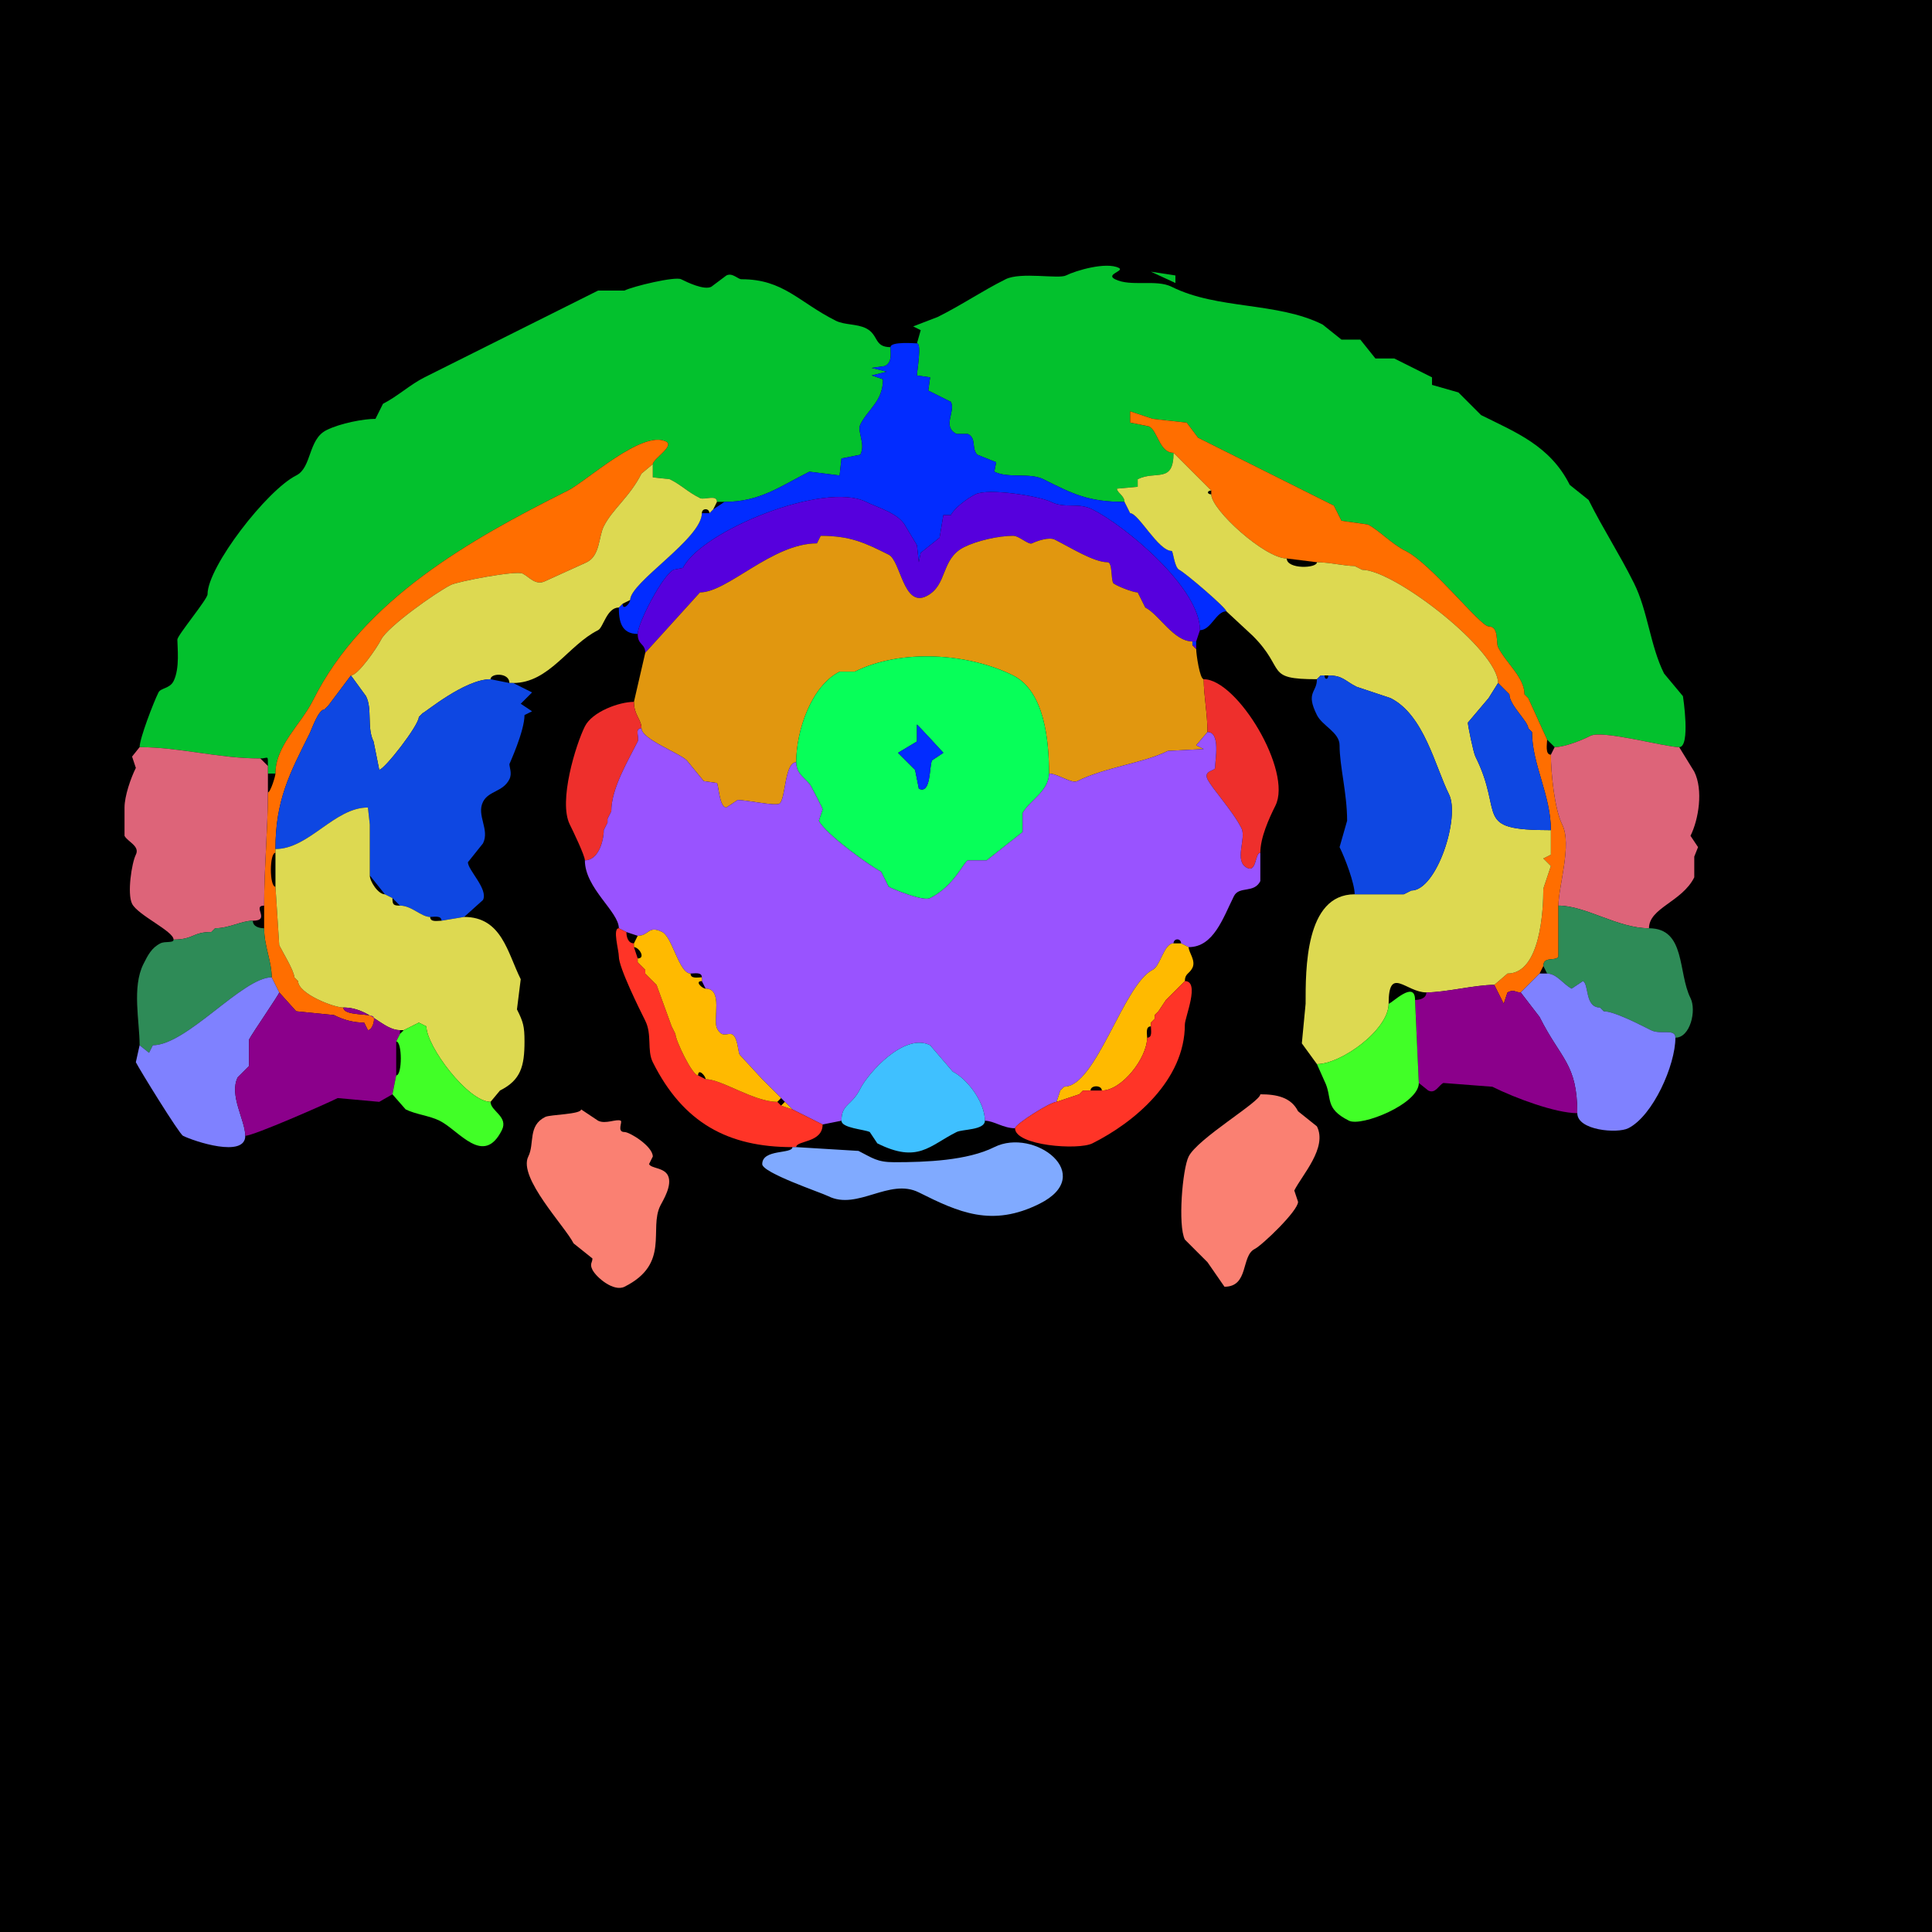 <svg xmlns="http://www.w3.org/2000/svg" xmlns:xlink="http://www.w3.org/1999/xlink" height="512" width="512">
<g>
<rect width="512" height="512" fill="#000000"  stroke-width="0" /> 
<path  fill="#03C12D" stroke-width="0" stroke="#03C12D" d = " M412 198 C414.644,198 419.06,196.22 421.5,195 424.719,193.39 441.305,198 445,198 448.091,198 446.003,184.506 446,184.5 446,184.5 441,178.5 441,178.5 437.306,171.112 436.71,161.919 433,154.5 428.99,146.48 424.997,140.493 421,132.5 421,132.5 416,128.5 416,128.5 410.784,118.067 401.528,114.514 392.5,110 392.5,110 386.5,104 386.5,104 386.5,104 379.5,102 379.5,102 379.5,102 379.5,100 379.5,100 376.244,98.372 372.894,96.697 369.5,95 369.5,95 364.5,95 364.5,95 364.5,95 360.5,90 360.5,90 360.5,90 355.5,90 355.5,90 355.5,90 350.5,86 350.5,86 338.436,79.968 322.678,82.089 310.5,76 306.369,73.934 299.672,76.086 295.5,74 292.866,72.683 298.097,71.798 296.5,71 293.137,69.318 285.127,71.687 282.5,73 280.515,73.992 270.504,71.998 266.5,74 260.158,77.171 255.1,80.7 248.5,84 248.5,84 242,86.5 242,86.5 242,86.5 244,87.5 244,87.5 244,87.5 243,91 243,91 244.337,91 243,98.349 243,99.5 243,99.5 246.5,100 246.5,100 246.5,100 246,103.5 246,103.5 246,103.5 252,106.5 252,106.5 253.313,109.127 249.552,113.026 253.5,115 253.5,115 256.5,115 256.5,115 258.863,116.181 257.367,118.867 259,120.5 259,120.5 264,122.5 264,122.5 264,122.5 263.5,125 263.5,125 267.203,126.851 272.889,125.195 276.5,127 284.374,130.937 288.38,133 298,133 298,131.361 296,130.545 296,129.5 296,129.5 301.5,129 301.5,129 301.5,129 301.5,127 301.5,127 306.321,124.59 311,128.265 311,120 307.228,120 306.86,114.18 304.5,113 304.5,113 299.5,112 299.5,112 299.5,112 299.5,109 299.5,109 299.5,109 305.5,111 305.5,111 305.5,111 314.5,112 314.5,112 314.5,112 317.5,116 317.5,116 320.756,117.628 324.106,119.303 327.5,121 336.371,125.435 344.292,129.396 353.5,134 353.5,134 355.5,138 355.5,138 355.5,138 362.5,139 362.5,139 365.372,140.436 368.703,144.101 372.5,146 379.36,149.43 392.297,166 394.5,166 397.305,166 396.401,170.302 397,171.5 399.11,175.72 404,179.496 404,184 404,184 405,185 405,185 405,185 410,196 410,196 410,196 412,198 412,198  Z"/>

<path  fill="#03C12D" stroke-width="0" stroke="#03C12D" d = " M305 72 L311.5,75 L311.5,73 L305,72  Z"/>

<path  fill="#03C12D" stroke-width="0" stroke="#03C12D" d = " M71 205 L73,205 C73,197.524 79.695,192.111 83,185.5 96.229,159.041 124.287,143.106 150.5,130 155.309,127.595 170.207,113.854 176.5,117 178.88,118.19 173,121.659 173,123 173,123 173,126.5 173,126.5 173,126.5 177.5,127 177.5,127 180.686,128.593 182.108,130.304 185.5,132 186.647,132.574 190,130.936 190,133 190,133 192,133 192,133 201.41,133 206.72,128.89 214.5,125 214.5,125 222.5,126 222.5,126 222.5,126 223,121.5 223,121.5 223,121.5 228,120.5 228,120.5 229.486,117.528 227.054,114.393 228,112.5 230.079,108.343 234,106.366 234,100.5 234,100.5 231,99.5 231,99.5 231,99.5 235,98.5 235,98.5 235,98.5 231,97.5 231,97.5 231,97.5 234.5,97 234.5,97 236.469,96.015 236,93.812 236,92 231.543,92 232.923,88.711 229.5,87 227.093,85.796 223.805,86.152 221.5,85 211.68,80.09 207.648,74 196.5,74 195.501,74 194.119,72.19 192.5,73 192.5,73 188.5,76 188.5,76 186.561,76.97 182.066,74.783 180.5,74 178.9,73.2 167.757,75.871 165.5,77 165.5,77 158.5,77 158.5,77 142.66,84.92 127.769,92.365 112.5,100 108.718,101.891 105.239,105.131 101.5,107 101.5,107 99.5,111 99.5,111 96.373,111 90.204,112.148 86.5,114 81.614,116.443 82.667,123.916 78.5,126 70.743,129.878 55,150.21 55,157.5 55,158.788 47,168.38 47,169.5 47,171.45 47.7,177.099 46,180.5 44.994,182.512 42.605,182.29 42,183.5 40.699,186.102 37,195.691 37,198 47.63,198 57.871,201 69,201 71.109,201 71,199.838 71,203 71,203 71,205 71,205  Z"/>

<path  fill="#022CFF" stroke-width="0" stroke="#022CFF" d = " M318 167 C318,155.726 298.059,139.28 289.5,135 285.624,133.062 282.237,134.869 278.5,133 275.447,131.474 261.901,129.299 258.5,131 256.247,132.126 252.911,134.679 252,136.5 L250,136.5 L249,142.5 L244,146.5 L243.5,149 L243,144.5 L240,139.5 C238.253,136.005 232.45,134.475 229.5,133 218.458,127.479 185.925,140.65 181,150.5 L178.5,151 C175.56,152.47 169,165.198 169,168 164.621,168 164,164.574 164,161 164,161 165,160 165,160 165,162.026 167,159.896 167,159 167,154.303 186,142.725 186,136 186,136 188,136 188,136 188,136 189,135 189,135 189,135 192,133 192,133 201.41,133 206.72,128.89 214.5,125 214.5,125 222.5,126 222.5,126 222.5,126 223,121.5 223,121.5 223,121.5 228,120.5 228,120.5 229.486,117.528 227.054,114.393 228,112.5 230.079,108.343 234,106.366 234,100.5 234,100.5 231,99.5 231,99.5 231,99.5 235,98.5 235,98.5 235,98.5 231,97.5 231,97.5 231,97.5 234.5,97 234.5,97 236.469,96.015 236,93.812 236,92 236,90.425 242.627,91 243,91 244.337,91 243,98.349 243,99.5 243,99.5 246.5,100 246.5,100 246.5,100 246,103.5 246,103.5 246,103.5 252,106.5 252,106.5 253.313,109.127 249.552,113.026 253.5,115 253.5,115 256.5,115 256.5,115 258.863,116.181 257.367,118.867 259,120.5 259,120.5 264,122.5 264,122.5 264,122.5 263.5,125 263.5,125 267.203,126.851 272.889,125.195 276.5,127 284.374,130.937 288.38,133 298,133 298,133 299.5,136 299.5,136 301.73,136 306.932,146 310.5,146 310.905,146 311.211,150.356 312.5,151 314.138,151.819 325,161.111 325,162 322.266,162 320.961,167 318,167  Z"/>

<path  fill="#FF6E00" stroke-width="0" stroke="#FF6E00" d = " M396 261 L398.5,266 L399.5,263 C401.358,262.071 401.393,263 403,263 403,263 408,258 408,258 408,258 409,256 409,256 409,253.27 412.306,254.888 413,253.5 413,253.5 413,240 413,240 413,234.836 416.665,223.829 414,218.5 411.934,214.369 411,204.589 411,200 409.421,200 410,197.145 410,196 410,196 405,185 405,185 405,185 404,184 404,184 404,179.496 399.11,175.72 397,171.5 396.401,170.302 397.305,166 394.5,166 392.297,166 379.36,149.43 372.5,146 368.703,144.101 365.372,140.436 362.5,139 362.5,139 355.5,138 355.5,138 355.5,138 353.5,134 353.5,134 344.292,129.396 336.371,125.435 327.5,121 324.106,119.303 320.756,117.628 317.5,116 317.5,116 314.5,112 314.5,112 314.5,112 305.5,111 305.5,111 305.5,111 299.5,109 299.5,109 299.5,109 299.5,112 299.5,112 299.5,112 304.5,113 304.5,113 306.86,114.18 307.228,120 311,120 311,120 321,130 321,130 321,130 321,131 321,131 321,135.134 335.256,148 341,148 341,148 349,149 349,149 352.325,149 356.31,150 359,150 359,150 361,151 361,151 369.471,151 397,172.272 397,181 397,181 399,183 399,183 399,183 400,184 400,184 400,186.925 405,191.162 405,193 405,193 406,194 406,194 406,202.547 411,210.724 411,220 411,222.47 411,224.552 411,226.5 411,226.5 409,227.5 409,227.5 409,227.5 411,229.5 411,229.5 411,229.5 409,235.5 409,235.5 409,241.178 408.244,258 399.5,258 399.5,258 396,261 396,261  Z"/>

<path  fill="#FF6E00" stroke-width="0" stroke="#FF6E00" d = " M74 263 L78.5,268 L88.5,269 C91.461,270.48 94.042,271 96.5,271 L97.5,273 C98.632,273 99.439,270.378 99,269.5 98.495,268.491 91,269.347 91,267 88.385,267 79,263.337 79,260 79,260 78,259 78,259 78,257.346 74.845,252.189 74,250.5 74,250.5 73,235 73,235 71.378,235 71.378,226 73,226 73,226 73,225 73,225 73,212.075 76.739,205.022 82,194.5 82.64,193.22 84.385,188 86,188 86,188 87,187 87,187 87,187 93,179 93,179 94.882,179 99.947,171.606 101,169.5 102.707,166.085 115.518,156.991 119.5,155 121.277,154.111 136.745,151.122 138.5,152 140.253,152.877 141.937,155.282 144.5,154 144.5,154 155.5,149 155.5,149 159.052,147.224 158.619,142.262 160,139.5 162.29,134.919 166.922,131.655 170,125.5 170,125.5 173,123 173,123 173,121.659 178.88,118.19 176.5,117 170.207,113.854 155.309,127.595 150.5,130 124.287,143.106 96.229,159.041 83,185.5 79.695,192.111 73,197.524 73,205 73,205.671 71.672,210 71,210 71,219.323 70,230.03 70,240 70,240 70,246 70,246 70,250.763 72,254.728 72,259 72,259 74,263 74,263  Z"/>

<path  fill="#DDD951" stroke-width="0" stroke="#DDD951" d = " M368 266 C368,272.925 355.417,282 349,282 349,282 345,276.5 345,276.5 345,276.5 346,266 346,266 346,257.018 345.833,237 359,237 364.105,237 367.035,237 372,237 372,237 374,236 374,236 380.778,236 387.006,216.511 384,210.5 380.339,203.178 377.399,189.45 368.5,185 368.5,185 359.5,182 359.5,182 356.373,180.437 355.892,179 352,179 352,179 351,179 351,179 351,179 350,179 350,179 350,179 349,180 349,180 334.991,180 340.979,177.479 332,168.5 332,168.5 325,162 325,162 325,161.111 314.138,151.819 312.5,151 311.211,150.356 310.905,146 310.5,146 306.932,146 301.73,136 299.5,136 299.5,136 298,133 298,133 298,131.361 296,130.545 296,129.5 296,129.5 301.5,129 301.5,129 301.5,129 301.5,127 301.5,127 306.321,124.59 311,128.265 311,120 311,120 321,130 321,130 319.814,130 319.814,131 321,131 321,135.134 335.256,148 341,148 341,150.894 349,150.657 349,149 352.325,149 356.31,150 359,150 359,150 361,151 361,151 369.471,151 397,172.272 397,181 397,181 394.5,185 394.5,185 394.5,185 389,191.5 389,191.5 389,192.293 390.455,199.41 391,200.5 398.773,216.047 389.971,220 411,220 411,222.47 411,224.552 411,226.5 411,226.5 409,227.5 409,227.5 409,227.5 411,229.5 411,229.5 411,229.5 409,235.5 409,235.5 409,241.178 408.244,258 399.5,258 399.5,258 396,261 396,261 390.85,261 383.15,263 378,263 372.616,263 368,255.724 368,266  Z"/>

<path  fill="#DDD951" stroke-width="0" stroke="#DDD951" d = " M112 189 L111,190 C111,192.254 101.827,204 100.5,204 100.5,204 99,196.5 99,196.5 97.162,192.824 98.734,187.967 97,184.5 97,184.5 93,179 93,179 94.882,179 99.947,171.606 101,169.5 102.707,166.085 115.518,156.991 119.5,155 121.277,154.111 136.745,151.122 138.5,152 140.253,152.877 141.937,155.282 144.5,154 144.5,154 155.5,149 155.5,149 159.052,147.224 158.619,142.262 160,139.5 162.29,134.919 166.922,131.655 170,125.5 170,125.5 173,123 173,123 173,123 173,126.5 173,126.5 173,126.5 177.5,127 177.5,127 180.686,128.593 182.108,130.304 185.5,132 186.647,132.574 190,130.936 190,133 190,133 189,135 189,135 189,135 188,136 188,136 188,134.601 186,134.601 186,136 186,142.725 167,154.303 167,159 167,159 165,160 165,160 165,160 164,161 164,161 160.792,161 159.891,166.304 158.5,167 150.577,170.962 145.532,181 136,181 136,181 135,181 135,181 135,178.178 130,178.353 130,180 123.088,180 112.44,189 112,189  Z"/>

<path  fill="#5600DD" stroke-width="0" stroke="#5600DD" d = " M316 170 L317,170 C317,170 318,167 318,167 318,155.726 298.059,139.28 289.5,135 285.624,133.062 282.237,134.869 278.5,133 275.447,131.474 261.901,129.299 258.5,131 256.247,132.126 252.911,134.679 252,136.5 252,136.5 250,136.5 250,136.5 250,136.5 249,142.5 249,142.5 249,142.5 244,146.5 244,146.5 244,146.5 243.5,149 243.5,149 243.5,149 243,144.5 243,144.5 243,144.5 240,139.5 240,139.5 238.253,136.005 232.45,134.475 229.5,133 218.458,127.479 185.925,140.65 181,150.5 181,150.5 178.5,151 178.5,151 175.56,152.47 169,165.198 169,168 169,171.041 171,170.477 171,173 171,173 185.5,157 185.5,157 192.825,157 204.607,144 216.5,144 216.5,144 217.5,142 217.5,142 225.377,142 229.293,143.897 235.5,147 238.703,148.601 239.385,161.057 245.5,158 251.239,155.13 249.208,148.146 255.5,145 258.853,143.324 264.539,142 268.5,142 270.1,142 272.553,144.473 273.5,144 274.687,143.407 277.989,142.245 279.5,143 283.722,145.111 289.857,149 293.5,149 294.835,149 294.366,153.232 295,154.5 295.24,154.98 300.02,157 301.5,157 301.5,157 303.5,161 303.5,161 307.176,162.838 311.02,170 316,170  Z"/>

<path  fill="#E1970F" stroke-width="0" stroke="#E1970F" d = " M211 202 C211,193.625 215.003,181.748 222.5,178 L226.5,178 C238.847,171.826 256.744,173.122 268.5,179 276.764,183.132 278,196.117 278,205 280.319,205 283.954,207.773 285.5,207 292.839,203.331 303.013,202.244 309.5,199 309.5,199 319,198.5 319,198.5 319,198.5 317,197.5 317,197.5 317,197.5 320,194 320,194 320,189.131 319,184.351 319,180 317.941,180 317,173.257 317,172 317,172 316,171 316,171 316,171 316,170 316,170 311.02,170 307.176,162.838 303.5,161 303.5,161 301.5,157 301.5,157 300.02,157 295.24,154.98 295,154.5 294.366,153.232 294.835,149 293.5,149 289.857,149 283.722,145.111 279.5,143 277.989,142.245 274.687,143.407 273.5,144 272.553,144.473 270.1,142 268.5,142 264.539,142 258.853,143.324 255.5,145 249.208,148.146 251.239,155.13 245.5,158 239.385,161.057 238.703,148.601 235.5,147 229.293,143.897 225.377,142 217.5,142 217.5,142 216.5,144 216.5,144 204.607,144 192.825,157 185.5,157 185.5,157 171,173 171,173 171,173 168,186 168,186 168,189.545 170,190.63 170,193 170,195.895 180.061,199.561 182,201.5 182,201.5 186.5,207 186.5,207 186.5,207 190,207.5 190,207.5 190.519,208.539 190.667,214 192.5,214 192.5,214 195.5,212 195.5,212 197.772,212 205.267,213.617 206.5,213 208.251,212.125 207.831,202 211,202  Z"/>

<path  fill="#022CFF" stroke-width="0" stroke="#022CFF" d = " M316 171 L317,171 C317,171 317,170 317,170 317,170 316,170 316,170 316,170 316,171 316,171  Z"/>

<path  fill="#5600DD" stroke-width="0" stroke="#5600DD" d = " M317 171 L317,172 C317,172 316,171 316,171 316,171 317,171 317,171  Z"/>

<path  fill-rule="evenodd" fill="#07FF59" stroke-width="0" stroke="#07FF59" d = " M243 192 L243,196.5 L238,199.5 L242.5,204 L243.5,209 C246.782,210.641 246.239,203.021 247,201.5 L250,199.5 C250,199.457 243.091,192 243,192  M211 202 C211,205.437 213.973,206.446 215,208.5 215.32,209.14 218,214.128 218,214.5 L217,217.5 C218.783,221.066 230.605,229.552 233.5,231 L235.5,235 C237.174,235.837 244.662,238.919 246.5,238 252.768,234.866 255.303,228.599 256.5,228 L261.5,228 L271,220.5 L271,215.5 C272.592,212.315 278,209.737 278,205 278,196.117 276.764,183.132 268.5,179 256.744,173.122 238.847,171.826 226.5,178 226.5,178 222.5,178 222.5,178 215.003,181.748 211,193.625 211,202  Z"/>

<path  fill="#0E47E2" stroke-width="0" stroke="#0E47E2" d = " M123 243 L117,244 C117,242.527 115.048,243 114,243 111.616,243 109.119,240 106,240 106,240 104,238 104,238 104,238 102,237 102,237 102,237 98,232 98,232 98,226.901 98,223.277 98,218.5 98,218.5 97.5,214 97.5,214 88.574,214 81.903,225 73,225 73,212.075 76.739,205.022 82,194.5 82.64,193.22 84.385,188 86,188 86,188 87,187 87,187 87,187 93,179 93,179 93,179 97,184.5 97,184.5 98.734,187.967 97.162,192.824 99,196.5 99,196.5 100.5,204 100.5,204 101.827,204 111,192.254 111,190 111,190 112,189 112,189 112.44,189 123.088,180 130,180 130,180 135,181 135,181 135,181 136,181 136,181 136,181 141,183.5 141,183.5 141,183.5 138,186.5 138,186.5 138,186.5 141,188.5 141,188.5 141,188.5 139,189.5 139,189.5 139,193.783 135,202.422 135,202.5 135,203.355 135.76,204.979 135,206.5 133.301,209.898 129.48,209.54 128,212.5 126.217,216.066 129.84,219.819 128,223.5 128,223.5 124,228.5 124,228.5 124,230.579 129.431,235.639 128,238.5 128,238.5 123,243 123,243  Z"/>

<path  fill="#0E47E2" stroke-width="0" stroke="#0E47E2" d = " M359 237 C364.105,237 367.035,237 372,237 372,237 374,236 374,236 380.778,236 387.006,216.511 384,210.5 380.339,203.178 377.399,189.45 368.5,185 368.5,185 359.5,182 359.5,182 356.373,180.437 355.892,179 352,179 352,180.186 351,180.186 351,179 351,179 350,179 350,179 350,179 349,180 349,180 349,183.615 345.924,183.349 349,189.5 350.439,192.378 355,194.085 355,197.5 355,203.067 357,210.218 357,217.5 357,217.5 355,224.5 355,224.5 356.382,227.263 359,234.065 359,237  Z"/>

<path  fill="#EE2F2C" stroke-width="0" stroke="#EE2F2C" d = " M320 194 C323.525,194 322,201.457 322,203.5 322,204.3 318.856,204.212 320,206.5 321.297,209.094 326.703,214.906 329,219.5 330.368,222.237 326.879,228.189 330.5,230 333.08,231.29 332.544,226 334,226 334,221.98 336.281,216.938 338,213.5 342.569,204.361 327.879,180 319,180 319,184.351 320,189.131 320,194  Z"/>

<path  fill="#0E47E2" stroke-width="0" stroke="#0E47E2" d = " M406 194 C406,202.547 411,210.724 411,220 389.971,220 398.773,216.047 391,200.5 390.455,199.41 389,192.293 389,191.5 389,191.5 394.5,185 394.5,185 394.5,185 397,181 397,181 397,181 399,183 399,183 399,183 400,184 400,184 400,186.925 405,191.162 405,193 405,193 406,194 406,194  Z"/>

<path  fill="#EE2F2C" stroke-width="0" stroke="#EE2F2C" d = " M160 220 C160,222.809 158.603,228 155,228 155,226.745 151.766,220.033 151,218.5 147.924,212.347 152.615,197.271 155,192.5 156.941,188.619 164.062,186 168,186 168,189.545 170,190.63 170,193 168.049,193 169.523,195.454 169,196.5 166.374,201.753 162,208.937 162,215 162,215 161,217 161,217 161,217 161,218 161,218 161,218 160,220 160,220  Z"/>

<path  fill="#022CFF" stroke-width="0" stroke="#022CFF" d = " M243 192 L243,196.5 L238,199.5 L242.5,204 L243.5,209 C246.782,210.641 246.239,203.021 247,201.5 L250,199.5 C250,199.457 243.091,192 243,192  Z"/>

<path  fill="#9953FF" stroke-width="0" stroke="#9953FF" d = " M261 297 C263.338,297 265.862,299 269,299 269,297.952 278.372,292 280,292 280,292 281,289 281,289 281,289 282,288 282,288 290.5,288 297.706,260.897 305.5,257 307.549,255.976 308.446,250 311,250 311,248.601 313,248.601 313,250 313,250 315,251 315,251 321.622,251 324.087,243.326 327,237.5 328.394,234.712 332.331,236.837 334,233.5 334,233.5 334,226 334,226 332.544,226 333.08,231.29 330.5,230 326.879,228.189 330.368,222.237 329,219.5 326.703,214.906 321.297,209.094 320,206.5 318.856,204.212 322,204.3 322,203.5 322,201.457 323.525,194 320,194 320,194 317,197.5 317,197.5 317,197.5 319,198.5 319,198.5 319,198.5 309.5,199 309.5,199 303.013,202.244 292.839,203.331 285.5,207 283.954,207.773 280.319,205 278,205 278,209.737 272.592,212.315 271,215.5 271,215.5 271,220.5 271,220.5 271,220.5 261.5,228 261.5,228 261.5,228 256.5,228 256.5,228 255.303,228.599 252.768,234.866 246.5,238 244.662,238.919 237.174,235.837 235.5,235 235.5,235 233.5,231 233.5,231 230.605,229.552 218.783,221.066 217,217.5 217,217.5 218,214.5 218,214.5 218,214.128 215.32,209.14 215,208.5 213.973,206.446 211,205.437 211,202 207.831,202 208.251,212.125 206.5,213 205.267,213.617 197.772,212 195.5,212 195.5,212 192.5,214 192.5,214 190.667,214 190.519,208.539 190,207.5 190,207.5 186.5,207 186.5,207 186.5,207 182,201.5 182,201.5 180.061,199.561 170,195.895 170,193 168.049,193 169.523,195.454 169,196.5 166.374,201.753 162,208.937 162,215 162,215 161,217 161,217 161,217 161,218 161,218 161,218 160,220 160,220 160,222.809 158.603,228 155,228 155,235.41 164,241.59 164,246 164,246 166,247 166,247 166,247 169,248 169,248 172.056,248 171.761,245.13 175.5,247 178.188,248.344 179.951,258 183,258 184.048,258 186,257.527 186,259 186,259 186,260 186,260 186,260 187,262 187,262 191.703,262 188.844,270.188 190,272.5 191.184,274.868 192.32,274 193.5,274 195.481,274 195.517,278.534 196,279.5 196,279.5 202,286 202,286 202,286 204,288 204,288 204,288 207,291 207,291 207,291 208,292 208,292 208,292 210,294 210,294 210,294 218,298 218,298 218,298 223,297 223,297 223,292.483 225.672,293.156 228,288.5 230.002,284.495 239.597,273.549 246.5,277 246.5,277 252.5,284 252.5,284 256.231,285.866 261,291.971 261,297  Z"/>

<path  fill="#DD6479" stroke-width="0" stroke="#DD6479" d = " M413 240 C420.245,240 428.687,246 437,246 437,240.583 445.727,239.046 449,232.5 449,232.5 449,227 449,227 449,227 450,224.5 450,224.5 450,224.5 448,221.5 448,221.5 450.174,217.151 451.415,209.33 449,204.5 449,204.5 445,198 445,198 441.305,198 424.719,193.39 421.5,195 419.06,196.22 414.644,198 412,198 412,198 411,200 411,200 411,204.589 411.934,214.369 414,218.5 416.665,223.829 413,234.836 413,240  Z"/>

<path  fill="#DD6479" stroke-width="0" stroke="#DD6479" d = " M56 247 C50.975,247 51.322,249 46,249 46,246.76 36.519,242.539 35,239.5 33.661,236.821 34.895,228.71 36,226.5 37.15,224.2 33.783,223.066 33,221.5 33,221.5 33,214 33,214 33,210.959 34.663,206.175 36,203.5 36,203.5 35,200.5 35,200.5 35,200.5 37,198 37,198 47.63,198 57.871,201 69,201 69,201 71,203 71,203 71,203 71,205 71,205 71,205 71,210 71,210 71,219.323 70,230.03 70,240 66.669,240 71.876,244 67,244 64.021,244 60.77,246 57,246 57,246 56,247 56,247  Z"/>

<path  fill="#DDD951" stroke-width="0" stroke="#DDD951" d = " M106 273 L107,273 C107,273 111,271 111,271 111,271 113,272 113,272 113,277.269 124.046,292 130,292 130,292 132.5,289 132.5,289 138.019,286.241 139,282.558 139,276 139,271.934 138.652,270.803 137,267.5 137,267.5 138,259.5 138,259.5 134.491,252.481 132.98,243 123,243 123,243 117,244 117,244 115.952,244 114,244.473 114,243 111.616,243 109.119,240 106,240 104.253,240 104,239.747 104,238 104,238 102,237 102,237 100.189,237 98,233.562 98,232 98,226.901 98,223.277 98,218.5 98,218.5 97.5,214 97.5,214 88.574,214 81.903,225 73,225 73,225 73,226 73,226 73,226 73,235 73,235 73,235 74,250.5 74,250.5 74.845,252.189 78,257.346 78,259 78,259 79,260 79,260 79,263.337 88.385,267 91,267 98.009,267 101.448,273 106,273  Z"/>

<path  fill="#2E8B57" stroke-width="0" stroke="#2E8B57" d = " M425 268 C427.841,268 434.784,271.642 437.5,273 440.114,274.307 444,272.461 444,275 447.943,275 449.632,267.763 448,264.5 444.618,257.736 446.773,246 437,246 428.687,246 420.245,240 413,240 413,240 413,253.5 413,253.5 412.306,254.888 409,253.27 409,256 409,256 410,258 410,258 412.558,258 414.36,260.93 416.5,262 416.5,262 419.5,260 419.5,260 421.133,260.816 419.954,267 424,267 424,267 425,268 425,268  Z"/>

<path  fill="#2E8B57" stroke-width="0" stroke="#2E8B57" d = " M72 259 C64.301,259 49.48,277 40.5,277 L39.5,279 L37,277 C37,270.652 34.931,261.638 38,255.5 39.173,253.155 40.175,251.163 42.5,250 43.805,249.347 46,250.003 46,249 51.322,249 50.975,247 56,247 56,247 57,246 57,246 60.77,246 64.021,244 67,244 67,245.577 68.762,246 70,246 70,250.763 72,254.728 72,259  Z"/>

<path  fill="#FF3427" stroke-width="0" stroke="#FF3427" d = " M210 304 L211,304 C211,302.195 218,302.947 218,298 218,298 210,294 210,294 210,294 207,293 207,293 207,293 206,292 206,292 199.732,292 191.278,286 187,286 187,286 185,285 185,285 183.467,285 179,275.661 179,274 179,274 178,272 178,272 178,272 174,261 174,261 174,261 171,258 171,258 171,258 171,257 171,257 171,257 169,255 169,255 169,255 169,254 169,254 169,254 168,251 168,251 168,251 168,250 168,250 166.423,250 166,248.238 166,247 166,247 164,246 164,246 162.27,246 164,251.811 164,253.5 164,256.417 169.446,267.392 171,270.5 172.854,274.207 171.411,278.322 173,281.5 181.055,297.61 192.978,304 210,304  Z"/>

<path  fill="#FFBA00" stroke-width="0" stroke="#FFBA00" d = " M207 291 L206,292 C199.732,292 191.278,286 187,286 187,285.104 185,282.974 185,285 183.467,285 179,275.661 179,274 179,274 178,272 178,272 178,272 174,261 174,261 174,261 171,258 171,258 171,258 171,257 171,257 171,257 169,255 169,255 169,255 169,254 169,254 171.216,254 169.348,251 168,251 168,251 168,250 168,250 168,250 169,248 169,248 172.056,248 171.761,245.13 175.5,247 178.188,248.344 179.951,258 183,258 183,259.473 184.952,259 186,259 186,259 186,260 186,260 183.974,260 186.104,262 187,262 191.703,262 188.844,270.188 190,272.5 191.184,274.868 192.32,274 193.5,274 195.481,274 195.517,278.534 196,279.5 196,279.5 202,286 202,286 202,286 204,288 204,288 204,288 207,291 207,291  Z"/>

<path  fill="#FFBA00" stroke-width="0" stroke="#FFBA00" d = " M286 290 L280,292 C280,292 281,289 281,289 281,289 282,288 282,288 290.5,288 297.706,260.897 305.5,257 307.549,255.976 308.446,250 311,250 311,250 313,250 313,250 313,250 315,251 315,251 315,252.423 316.978,254.544 316,256.5 315.191,258.119 314,257.971 314,260 314,260 312,262 312,262 312,262 311,263 311,263 311,263 310,264 310,264 310,264 309,265 309,265 309,265 307,268 307,268 307,268 306,269 306,269 306,269 306,270 306,270 306,270 305,271 305,271 305,271 305,272 305,272 303.527,272 304,273.952 304,275 304,280.368 297.32,289 292,289 292,287.514 289,287.514 289,289 289,289 287,289 287,289 287,289 286,290 286,290  Z"/>

<path  fill="#7F81FF" stroke-width="0" stroke="#7F81FF" d = " M444 275 C444,282.288 438.038,295.731 431.5,299 428.598,300.451 418,299.579 418,295 418,281.822 413.631,280.762 408,269.5 408,269.5 403,263 403,263 403,263 408,258 408,258 408,258 410,258 410,258 412.558,258 414.36,260.93 416.5,262 416.5,262 419.5,260 419.5,260 421.133,260.816 419.954,267 424,267 424,267 425,268 425,268 427.841,268 434.784,271.642 437.5,273 440.114,274.307 444,272.461 444,275  Z"/>

<path  fill="#7F81FF" stroke-width="0" stroke="#7F81FF" d = " M37 277 L36,281.5 C36.953,283.407 47.477,300.488 48.5,301 51.436,302.468 65,306.962 65,301 65,296.878 60.636,290.227 63,285.5 63,285.5 66,282.5 66,282.5 66,282.5 66,275.5 66,275.5 66.824,273.852 74,263.496 74,263 74,263 72,259 72,259 64.301,259 49.48,277 40.5,277 40.5,277 39.5,279 39.5,279 39.5,279 37,277 37,277  Z"/>

<path  fill="#FF3427" stroke-width="0" stroke="#FF3427" d = " M280 292 C278.372,292 269,297.952 269,299 269,303.61 285.748,304.876 289.5,303 300.595,297.452 314,286.271 314,271.5 314,269.623 318.105,260 314,260 314,260 312,262 312,262 312,262 311,263 311,263 311,263 310,264 310,264 310,264 309,265 309,265 309,265 307,268 307,268 307,268 306,269 306,269 306,269 306,270 306,270 306,270 305,271 305,271 305,271 305,272 305,272 305,273.048 305.473,275 304,275 304,280.368 297.32,289 292,289 292,289 289,289 289,289 289,289 287,289 287,289 287,289 286,290 286,290 286,290 280,292 280,292  Z"/>

<path  fill="#8B008B" stroke-width="0" stroke="#8B008B" d = " M376 287 L378.5,289 C380.405,289.953 381.217,287.642 382.5,287 L395.5,288 C401.558,291.029 412.257,295 418,295 418,281.822 413.631,280.762 408,269.5 408,269.5 403,263 403,263 401.393,263 401.358,262.071 399.5,263 399.5,263 398.5,266 398.5,266 398.5,266 396,261 396,261 390.85,261 383.15,263 378,263 378,264.577 376.238,265 375,265 375,265 376,287 376,287  Z"/>

<path  fill="#8B008B" stroke-width="0" stroke="#8B008B" d = " M104 290 L100.5,292 L89.5,291 C86.455,292.522 67.198,301 65,301 65,296.878 60.636,290.227 63,285.5 63,285.5 66,282.5 66,282.5 66,282.5 66,275.5 66,275.5 66.824,273.852 74,263.496 74,263 74,263 78.5,268 78.5,268 78.5,268 88.5,269 88.5,269 91.461,270.48 94.042,271 96.5,271 96.5,271 97.5,273 97.5,273 98.632,273 99.439,270.378 99,269.5 98.495,268.491 91,269.347 91,267 98.009,267 101.448,273 106,273 106,273 106,274 106,274 106,274 105,276 105,276 105,276 105,285 105,285 105,285 104,290 104,290  Z"/>

<path  fill="#41FF27" stroke-width="0" stroke="#41FF27" d = " M349 282 L351,286.5 C353.24,290.979 350.791,293.646 357.5,297 360.797,298.648 376,292.566 376,287 376,287 375,265 375,265 375,259.569 368.758,266 368,266 368,272.925 355.417,282 349,282  Z"/>

<path  fill="#41FF27" stroke-width="0" stroke="#41FF27" d = " M104 290 L107.5,294 C110.16,295.33 113.811,295.656 116.5,297 121.685,299.592 128.133,309.233 133,299.5 134.795,295.911 130,294.456 130,292 124.046,292 113,277.269 113,272 113,272 111,271 111,271 111,271 107,273 107,273 107,273 106,274 106,274 106,274 105,276 105,276 106.622,276 106.622,285 105,285 105,285 104,290 104,290  Z"/>

<path  fill="#3FC0FF" stroke-width="0" stroke="#3FC0FF" d = " M223 297 C223,298.961 229.099,299.3 230.5,300 L232.5,303 C243.289,308.394 246.293,303.603 253.5,300 255.038,299.231 261,299.524 261,297 261,291.971 256.231,285.866 252.5,284 252.5,284 246.5,277 246.5,277 239.597,273.549 230.002,284.495 228,288.5 225.672,293.156 223,292.483 223,297  Z"/>

<path  fill="#FA8072" stroke-width="0" stroke="#FA8072" d = " M334 290 C334,291.978 317.404,301.692 315,306.5 313.36,309.781 312.117,324.735 314,328.5 L320,334.5 L324.5,341 C331.029,341 328.846,332.827 332.5,331 334.471,330.015 344,320.907 344,318.5 L343,315.5 C345.064,311.372 351.835,304.17 349,298.5 L344,294.5 C342.137,290.774 338.311,290 334,290  Z"/>

<path  fill="#FFBA00" stroke-width="0" stroke="#FFBA00" d = " M207 293 L210,294 C210,294 208,292 208,292 208,292 207,293 207,293  Z"/>

<path  fill="#FA8072" stroke-width="0" stroke="#FA8072" d = " M154 294 C154,295.33 145.79,295.355 144.5,296 139.814,298.343 141.732,303.036 140,306.5 137.226,312.049 149.757,325.015 152,329.5 L157,333.5 C157,334.635 156.191,334.882 157,336.5 157.992,338.484 162.622,342.439 165.5,341 177.705,334.898 171.885,325.731 175,319.5 175.64,318.221 178.29,314.081 177,311.5 175.945,309.39 172.594,309.688 172,308.5 L173,306.5 C173,303.777 166.897,300 165.5,300 163.376,300 165.042,297.271 164.5,297 163.371,296.436 160.502,298.001 158.5,297 L154,294  Z"/>

<path  fill="#80AAFF" stroke-width="0" stroke="#80AAFF" d = " M210 304 L211,304 C211,304 227.5,305 227.5,305 231.229,306.864 232.373,308 237,308 245.43,308 256.373,307.563 263.5,304 274.093,298.704 290.798,311.351 275.5,319 262.858,325.321 254.04,321.27 243.5,316 235.666,312.083 227.227,320.863 219.5,317 217.555,316.028 202,310.816 202,308.5 202,304.433 210,305.887 210,304  Z"/>

</g>
</svg>
